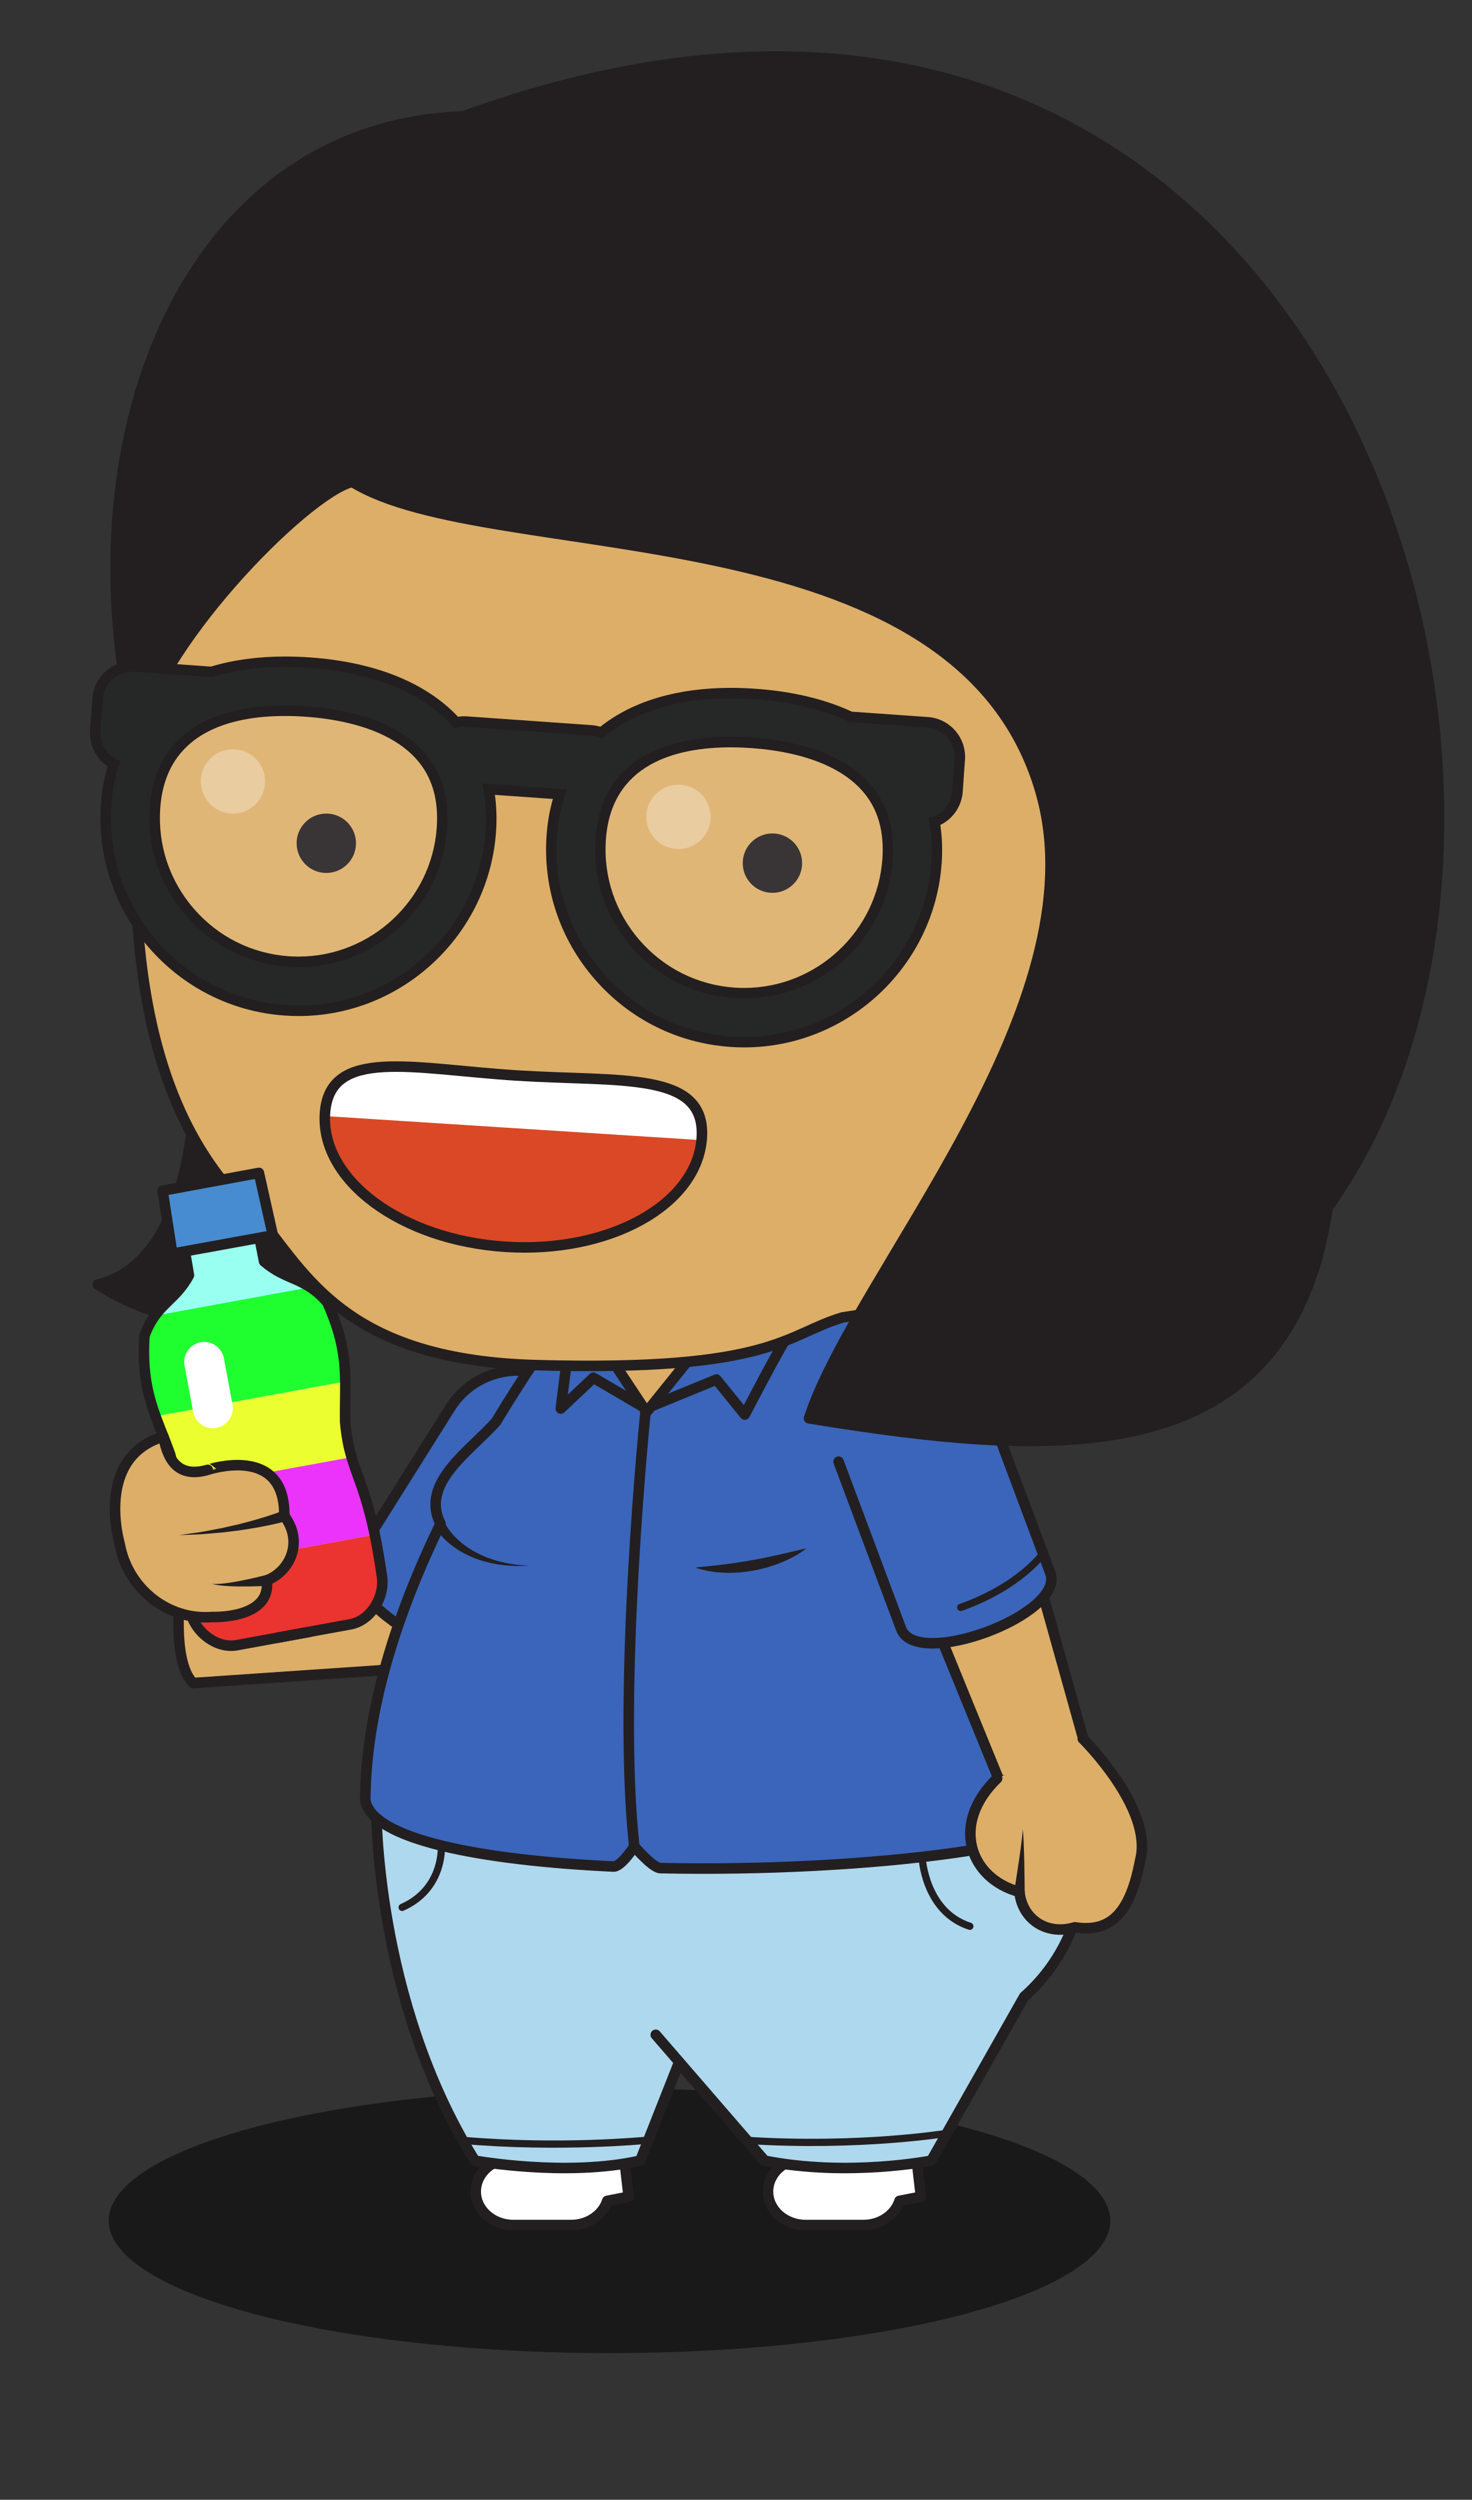 <?xml version="1.0" encoding="UTF-8"?>
<!-- Created with Inkscape (http://www.inkscape.org/) -->
<svg width="38.374mm" height="65.153mm" version="1.1" viewBox="0 0 38.374 65.153" xmlns="http://www.w3.org/2000/svg" xmlns:cc="http://creativecommons.org/ns#" xmlns:dc="http://purl.org/dc/elements/1.1/" xmlns:rdf="http://www.w3.org/1999/02/22-rdf-syntax-ns#">
 <rect x="0" y="0" width="38.374" height="65.153" fill="#333333" stroke="none"/>
 <g transform="translate(-66.992 -86.019)">
  <g transform="matrix(-.07 0 0 .07 121.29 327.57)">
   <ellipse cx="548.7" cy="-2623.9" rx="186.5" ry="49.328" opacity=".5" stroke-width=".922"/>
   <g stroke="#231f20" stroke-linecap="round" stroke-linejoin="round" stroke-miterlimit="10">
    <g stroke-width="3.922">
     <path d="m584.53-2647.2h-41.284l-1.685 14.379 7.974 1.559c1.688 5.197 7.053 9 13.427 9h21.569c7.724 0 13.986-5.584 13.986-12.47-9.2e-4 -6.886-6.263-12.469-13.987-12.469z" fill="#fff"/>
     <path d="m475.68-2647.2h-41.284l-1.685 14.379 7.974 1.559c1.688 5.197 7.053 9 13.427 9h21.569c7.724 0 13.986-5.584 13.986-12.47-9.2e-4 -6.886-6.262-12.469-13.986-12.469z" fill="#fff"/>
     <path d="m648.6-2873.5 59.91 15.057s3.37 26.288-4.718 34.376l-69.425-4.718s-23.591-3.37-20.894-31.679" fill="#ddae68"/>
     <path d="m643.38-2870.3c8.719 13.866-41.496 45.439-50.215 31.572l-35.373-56.26c-8.719-13.866-4.546-32.175 9.32-40.894 13.866-8.719 32.176-4.546 40.895 9.32z" fill="#3a65ba"/>
     <path d="m635.56-2777.9s0.699 71.752-36.709 131.65c0 0-34.076 6.192-61.613 0l-14.353-36.364-31.89 36.364c-31.06 6.192-62.158 0-62.158 0l-34.56-61.021c-31.802-28.269-21.252-70.625-21.252-70.625z" fill="#aed8ed"/>
     <path d="m502.66-3036.9s-67.185 64.706-135.39 256.4c-0.353 16.896 86.689 26.949 162.47 25.344 2.939-0.062 9.718-8.079 9.718-8.079s4.891 7.622 7.775 7.487c49.363-2.323 90.161-10.086 92.42-24.752-0.221-33.675-11.745-69.29-28.026-102.91 7.777-15.242-11.276-27.212-20.727-38.035-39.366-65.29-88.243-115.46-88.243-115.46z" fill="#3a65ba"/>
     <path d="m482.2-2953c0.037-1.144 5.319 8.524 9.824 16.993 3.361 6.316 6.291 11.966 6.291 11.966l10.559-13.03 26.287 10.784 19.547-11.459 12.132 11.459-3.37-26.805" fill="none"/>
     <path d="m403.47-2787.6-34.244-4.881 17.313-61.957c3.313-10.859 14.801-16.977 25.661-13.663 10.859 3.312 16.977 14.802 13.664 25.66z" fill="#ddae68"/>
     <path d="m463.39-2906.5-23.291 62.243c-5.741 15.34-61.294-5.448-55.554-20.788l23.292-62.242c5.741-15.34 22.83-23.123 38.171-17.382" fill="#3a65ba"/>
    </g>
    <polyline transform="matrix(.922 0 0 .922 28.28 -254.18)" points="525.52 -2926.5 549.5 -2896.7 569.22 -2926.5" fill="#ddae68" stroke-width="4.252"/>
    <path d="m702.8-3064.8s-5.263 82.368 36.448 92.333c0 0-59.531 42.523-120.28-17.008" fill="#231f20" stroke-width="3.922"/>
    <path d="m724.63-3160.7c-7.261-137.37-96.241-243.39-229.99-235.94-133.75 7.456-236.29 124.85-229.04 262.22 5.614 106.17 94.476 159.1 196.3 174.22 21.387 6.349 25.872 20.211 114.16 17.762 68.03-1.887 84.231-31.152 101.22-52.598 38.169-32.34 51.56-85.891 47.342-165.67z" fill="#ddae68" stroke-width="3.922"/>
   </g>
   <g fill="#231f20">
    <path d="m388.13-3155.9c30.928-107.1 205.65-83.77 256.35-115.42 17.561 4.216 75.391 63.32 79.895 97.863 28.231-111.23-16.72-230.29-121.2-233.93-320.92-116.29-432.51 252.7-321.95 406.23 14.525 99.173 100.7 93.564 193.17 78.519-17.428-53.793-109.33-153.37-86.258-233.26z" stroke="#231f20" stroke-linecap="round" stroke-linejoin="round" stroke-miterlimit="10" stroke-width="3.922"/>
    <path d="m487.71-3140.4c-6.097 0.165-10.913 5.247-10.745 11.347 0.168 6.111 5.255 10.92 11.351 10.762 6.107-0.177 10.922-5.255 10.754-11.364-0.17-6.104-5.254-10.915-11.36-10.745z" stroke-width=".922"/>
    <path d="m653.86-3147.8c-6.103 0.167-10.911 5.252-10.745 11.352 0.164 6.104 5.245 10.915 11.348 10.746 6.108-0.166 10.917-5.246 10.75-11.358-0.165-6.096-5.252-10.909-11.353-10.741z" stroke-width=".922"/>
   </g>
   <path d="m654.67-3036.1c1.595 24.92-28.522 47.122-67.28 49.606-38.766 2.483-71.465-15.709-73.064-40.624-1.597-24.907 30.218-20.68 68.978-23.164 38.76-2.478 69.771-10.732 71.366 14.182z" fill="#db4826" stroke-width=".922"/>
   <path d="m514.39-3026.2 140.34-8.989s3.715-11.009-12.31-16.233c-7.472-2.281-72.87 2.138-110.43 4.347-13.847 2.897-17.615 12.553-17.598 20.876z" fill="#fff" stroke-width=".922"/>
   <path d="m654.67-3036.1c1.595 24.92-28.522 47.122-67.28 49.606-38.766 2.483-71.465-15.709-73.064-40.624-1.597-24.907 30.218-20.68 68.978-23.164 38.76-2.478 69.771-10.732 71.366 14.182z" fill="none" stroke="#231f20" stroke-linecap="round" stroke-linejoin="round" stroke-miterlimit="10" stroke-width="3.922"/>
   <g id="g4138_1_" transform="matrix(.922 0 0 .922 28.28 -299.46)">
    <path d="m741.93-2830.6c5.691-15.836 11.746-25.002 10.371-47.779-4.728-13.029-12.153-13.667-17.986-24.493 0.968-5.691 1.814-10.892 2.923-16.956 0.874-4.785-4.173-6.16-9.606-7.069l0.013-0.093c-0.346-0.012-0.711-0.042-1.085-0.08-1.15-0.181-2.301-0.354-3.402-0.541-1.099-0.216-2.233-0.464-3.374-0.701-0.359-0.099-0.713-0.199-1.039-0.309l-0.02 0.09c-5.406-1.076-10.609-1.578-11.491 3.208-1.113 6.059-2.165 11.222-3.278 16.889-9.292 8.054-16.464 6.019-25.505 16.522-9.356 20.813-6.944 31.528-7.235 48.353-2.021 22.146-8.89 21.083-14.762 61.681-1.628 8.433 4.23 18.653 12.93 20.048l16.363 2.997 12.555 2.302 16.365 2.999c8.63 1.78 17.73-5.7 19.196-14.162 8.904-40.043 2.103-41.485 8.067-62.906z" fill="#99fff0"/>
    <g opacity=".8">
     <path d="m678.45-2891.9c-6.015 13.384-7.16 22.59-7.297 31.928l76.653 14.044c3.184-8.781 5.378-17.793 4.494-32.44-1.251-3.447-2.693-6.015-4.238-8.146l-62.756-11.497c-2.203 1.443-4.461 3.335-6.856 6.111z" enable-background="new    " fill="#0f0"/>
     <path d="m671.21-2843.5c-0.548 5.984-1.45 10.272-2.587 14.151l70.702 12.953c0.313-4.028 0.992-8.357 2.6-14.145 2.032-5.653 4.104-10.461 5.877-15.339l-76.653-14.044c-0.07 5.188 0.163 10.421 0.061 16.424z" enable-background="new    " fill="#ff0"/>
     <path d="m739.14-2813.1c0.037-1.109 0.1-2.22 0.183-3.35l-70.702-12.953c-0.321 1.087-0.659 2.146-1.015 3.197-2.328 6.893-5.349 13.596-8.357 28.107l77.74 14.243c2.33-14.634 1.883-21.973 2.151-29.244z" enable-background="new    " fill="#f0f"/>
     <path d="m736.76-2782.5c0.075-0.452 0.154-0.916 0.229-1.355l-77.74-14.243c-0.085 0.437-0.18 0.898-0.267 1.348-0.852 4.261-1.705 9.139-2.536 14.878-1.628 8.433 4.23 18.653 12.93 20.048l16.363 2.997 12.555 2.302 16.365 2.999c8.63 1.78 17.73-5.7 19.196-14.162 1.258-5.664 2.191-10.527 2.905-14.812z" enable-background="new    " fill="#f00"/>
    </g>
    <g id="g4051_29_" transform="translate(1.187 -.515)" fill="none" stroke="#231f20" stroke-linecap="round" stroke-linejoin="round" stroke-miterlimit="10" stroke-width="4.252">
     <path id="path3346-5-5_29_" d="m726.46-2926.5c-6.702-0.197-19.013-5.936-20.411 1.667-1.113 6.059-2.165 11.222-3.278 16.889-9.292 8.054-16.464 6.019-25.505 16.522-9.356 20.813-6.944 31.528-7.235 48.353-2.021 22.146-8.89 21.083-14.762 61.681-1.628 8.433 4.23 18.653 12.93 20.048l28.918 5.299"/>
     <path id="path4049_29_" d="m717.56-2928.1c6.331 2.19 19.878 1.188 18.493 8.792-1.109 6.064-1.955 11.264-2.923 16.956 5.833 10.825 13.258 11.464 17.986 24.493 1.375 22.777-4.68 31.943-10.371 47.779-5.964 21.42 0.836 22.863-8.067 62.905-1.466 8.462-10.566 15.942-19.196 14.162l-28.92-5.3"/>
    </g>
    <path id="path3348-2_27_" d="m706.06-2944.2 38.904 7.176-3.943 25.434-40.606-7.391z" fill="#478cd1" stroke="#231f20" stroke-linecap="round" stroke-linejoin="round" stroke-miterlimit="10" stroke-width="4.252"/>
    <path d="m732.61-2847.7c-0.819 4.389-5.041 7.282-9.43 6.463-4.388-0.818-7.282-5.041-6.465-9.43l3.486-18.67c0.819-4.389 5.041-7.283 9.43-6.464 4.39 0.819 7.281 5.042 6.463 9.43z" fill="#fff"/>
   </g>
   <path d="m535.16-2926.3s10.784 104.25 4.306 163.06" fill="none" stroke="#231f20" stroke-linecap="round" stroke-linejoin="round" stroke-miterlimit="10" stroke-width="3.922"/>
   <path d="m432.29-2759.3s-0.913 20.345-17.793 25.797" fill="none" stroke="#231f20" stroke-linecap="round" stroke-linejoin="round" stroke-miterlimit="10" stroke-width="2.696"/>
   <g transform="matrix(.922 0 0 .922 28.28 -254.18)">
    <path d="m634.25-2849.2s-0.099 0.149-0.285 0.428c-0.213 0.328-0.502 0.687-0.876 1.173-0.394 0.451-0.85 1.021-1.433 1.599-0.556 0.608-1.246 1.217-1.983 1.893-0.377 0.328-0.79 0.642-1.206 0.98-0.412 0.343-0.852 0.677-1.325 0.99-0.466 0.321-0.944 0.651-1.433 0.988-0.509 0.301-1.03 0.609-1.559 0.921-0.264 0.155-0.531 0.311-0.799 0.468-0.279 0.138-0.56 0.276-0.842 0.416-0.563 0.276-1.133 0.557-1.708 0.839-1.185 0.479-2.376 0.991-3.597 1.402-1.241 0.355-2.445 0.815-3.683 1.069-1.237 0.251-2.43 0.589-3.616 0.748-1.181 0.164-2.322 0.322-3.405 0.473-1.087 0.066-2.115 0.129-3.064 0.188-0.473 0.028-0.926 0.055-1.356 0.081-0.432 0.01-0.842-0.01-1.227-0.013-0.768-0.013-1.438-0.023-1.99-0.032-1.1-0.019-1.728-0.029-1.728-0.029s0.626-0.056 1.723-0.154c0.547-0.049 1.211-0.108 1.972-0.176 0.38-0.038 0.785-0.063 1.209-0.116 0.422-0.07 0.866-0.145 1.33-0.222 0.923-0.155 1.923-0.324 2.98-0.501 1.038-0.258 2.131-0.53 3.263-0.811 1.129-0.274 2.249-0.726 3.405-1.09 1.158-0.366 2.261-0.932 3.396-1.388 1.113-0.512 2.18-1.114 3.236-1.674 0.506-0.319 1.007-0.636 1.503-0.949l0.736-0.463c0.231-0.171 0.461-0.341 0.688-0.51 0.453-0.336 0.899-0.667 1.335-0.991 0.41-0.353 0.811-0.698 1.202-1.034 0.397-0.326 0.761-0.668 1.095-1.015 0.338-0.342 0.677-0.66 0.979-0.984 0.585-0.667 1.135-1.261 1.554-1.835 0.453-0.552 0.775-1.068 1.066-1.477 0.252-0.416 0.471-0.757 0.557-0.937 0.118-0.225 0.182-0.345 0.182-0.345l0.044-0.083c0.547-1.042 1.836-1.442 2.877-0.895 1.042 0.548 1.442 1.836 0.895 2.878-0.033 0.065-0.072 0.13-0.112 0.19z" fill="#231f20"/>
    <path d="m484.94-2841.7s2.82 0.659 7.05 1.647c2.084 0.498 4.515 1.028 7.099 1.598 1.302 0.249 2.627 0.573 3.992 0.816 1.359 0.27 2.735 0.553 4.124 0.771 1.377 0.287 2.768 0.47 4.133 0.699 1.363 0.247 2.714 0.393 4.021 0.592 1.306 0.22 2.577 0.326 3.784 0.484 0.605 0.08 1.194 0.158 1.763 0.233 0.572 0.054 1.125 0.106 1.655 0.156 1.07 0.124 2.05 0.237 2.919 0.337 0.871 0.051 1.638 0.14 2.272 0.203 1.269 0.133 2.009 0.258 2.009 0.258s-0.694 0.244-1.936 0.585c-0.621 0.167-1.378 0.382-2.255 0.579-0.877 0.192-1.875 0.341-2.97 0.502-0.549 0.073-1.121 0.15-1.712 0.229-0.593 0.053-1.207 0.076-1.839 0.118-1.264 0.057-2.605 0.149-3.984 0.075-1.38-0.052-2.816-0.067-4.254-0.261-1.445-0.143-2.909-0.33-4.357-0.606-0.724-0.139-1.447-0.278-2.167-0.417-0.716-0.161-1.422-0.351-2.126-0.523-1.412-0.327-2.765-0.791-4.078-1.208-1.305-0.447-2.549-0.927-3.715-1.413-1.159-0.507-2.248-0.991-3.226-1.506-0.987-0.488-1.86-1.008-2.632-1.463-0.774-0.449-1.422-0.896-1.954-1.258-1.061-0.732-1.616-1.227-1.616-1.227z" fill="#231f20"/>
    <ellipse transform="matrix(.998 -.063 .063 .998 198.2 26.166)" cx="512.59" cy="-3119" rx="65.209" ry="56.284" fill="#fff" opacity=".1"/>
    <ellipse transform="matrix(.998 -.063 .063 .998 199.26 37.324)" cx="689.44" cy="-3130.2" rx="65.209" ry="56.284" fill="#fff" opacity=".1"/>
    <path d="m510.02-3046.1c-40.669 0-74.765-31.804-77.622-72.404-0.403-5.746-0.139-11.322 0.786-16.607-5.182-1.845-8.895-6.614-9.289-12.225l-0.912-12.95c-0.263-3.739 0.945-7.357 3.404-10.188 2.458-2.83 5.872-4.533 9.611-4.796l31.057-2.186c10.831-5.087 23.816-8.193 38.604-9.233 3.335-0.234 6.641-0.354 9.825-0.354 21.679 0 39.706 5.524 52.25 15.99 1.291-0.526 2.647-0.843 4.048-0.942l50.466-3.55c0.31-0.021 0.617-0.032 0.922-0.032 1.087 0 2.164 0.134 3.217 0.398 12.626-13.98 33.081-22.329 59.275-24.172 3.332-0.234 6.633-0.353 9.813-0.353 10.894 0 20.885 1.376 29.705 4.092l31.057-2.185c0.334-0.023 0.667-0.035 0.997-0.035 7.329 0 13.473 5.731 13.988 13.048l0.911 12.951c0.395 5.612-2.613 10.854-7.486 13.405 1.656 5.104 2.698 10.588 3.102 16.334 3.011 42.83-29.383 80.125-72.21 83.137-1.833 0.129-3.688 0.194-5.513 0.194h-6e-3c-40.67 0-74.765-31.807-77.618-72.405-0.418-5.943-0.127-11.682 0.866-17.1l-28.773 2.025c1.743 5.226 2.835 10.866 3.254 16.811 1.457 20.715-5.261 40.781-18.914 56.5-13.654 15.72-32.583 25.18-53.298 26.637-1.833 0.13-3.689 0.195-5.517 0.195zm5.442-121.18c-2.736 0-5.567 0.102-8.416 0.302-10.451 0.735-25.343 3.107-36.939 10.235-13.095 8.05-19.149 20.448-17.996 36.849 2.131 30.296 27.572 54.027 57.919 54.027 1.366 0 2.751-0.049 4.119-0.145 15.456-1.087 29.58-8.147 39.769-19.878s15.202-26.704 14.114-42.159c-2.28-32.424-29.846-39.231-52.57-39.231zm180-12.661c-2.736 0-5.567 0.102-8.415 0.302-21.645 1.523-57.564 9.667-54.934 47.085 2.132 30.295 27.574 54.027 57.919 54.027 1.366 0 2.751-0.049 4.119-0.145 15.456-1.087 29.58-8.146 39.769-19.877 10.19-11.731 15.203-26.704 14.115-42.16-2.281-32.426-29.848-39.232-52.573-39.232z" fill="#262827"/>
    <path d="m695.47-3197.6c10.948 0 20.812 1.405 29.455 4.115l31.456-2.213c0.284-0.02 0.566-0.03 0.847-0.03 6.196 0 11.425 4.795 11.867 11.072l0.911 12.95c0.387 5.502-3.033 10.38-8.013 12.087 1.942 5.378 3.18 11.263 3.629 17.652 2.929 41.661-28.578 77.937-70.238 80.867-1.803 0.127-3.589 0.189-5.37 0.189-39.361 0-72.696-30.569-75.498-70.427-0.484-6.877 8e-3 -13.311 1.398-19.27l-34.379 2.419c2.211 5.703 3.601 12.006 4.085 18.884 2.93 41.66-28.579 77.937-70.24 80.867-1.8 0.126-3.589 0.189-5.367 0.189-39.363 0-72.696-30.567-75.5-70.427-0.448-6.388-0.047-12.389 1.123-17.985-5.171-0.994-9.239-5.344-9.626-10.846l-0.912-12.95c-0.462-6.561 4.482-12.252 11.043-12.713l31.456-2.214c10.518-5.006 23.339-8.16 38.206-9.205 3.313-0.233 6.538-0.348 9.675-0.348 22.111 0 39.802 5.728 51.912 16.374 1.361-0.74 2.893-1.214 4.537-1.332l50.464-3.549c0.259-0.018 0.517-0.027 0.773-0.027 1.368 0 2.683 0.253 3.904 0.709 11.989-13.972 32.082-22.613 58.737-24.488 3.309-0.235 6.531-0.35 9.665-0.35m-5.444 121.18c1.412 0 2.839-0.05 4.269-0.15 33.128-2.33 58.187-31.179 55.855-64.308-2.434-34.606-32.283-41.209-54.694-41.209-3.018 0-5.901 0.12-8.564 0.307-22.438 1.58-59.666 10.089-56.906 49.355 2.231 31.698 28.733 56.005 60.04 56.005m-180 12.662c1.412 0 2.839-0.05 4.269-0.15 33.128-2.331 58.186-31.179 55.854-64.308-2.434-34.605-32.28-41.209-54.691-41.208-3.017 0-5.902 0.12-8.564 0.307-22.439 1.578-59.669 10.091-56.907 49.355 2.228 31.697 28.732 56.004 60.039 56.004m185.44-138.09c-3.23 0-6.582 0.12-9.962 0.358-26.193 1.843-46.82 10.114-59.875 23.969-0.815-0.133-1.64-0.2-2.469-0.2-0.355 0-0.715 0.013-1.069 0.037l-50.466 3.55c-1.194 0.085-2.36 0.305-3.487 0.657-12.88-10.287-31.017-15.709-52.664-15.709-3.233 0-6.588 0.121-9.974 0.359-14.887 1.047-28.002 4.162-38.998 9.261l-30.665 2.159c-4.306 0.302-8.236 2.264-11.067 5.522-2.831 3.259-4.223 7.425-3.919 11.731l0.912 12.95c0.411 5.849 3.952 10.903 9.045 13.385-0.732 4.952-0.915 10.131-0.542 15.446 2.935 41.709 37.961 74.382 79.742 74.382 1.878 0 3.784-0.067 5.665-0.2 21.282-1.497 40.728-11.214 54.754-27.363 14.026-16.148 20.927-36.762 19.43-58.044-0.362-5.149-1.217-10.082-2.55-14.729l23.424-1.648c-0.668 4.789-0.824 9.792-0.461 14.941 2.932 41.708 37.957 74.381 79.739 74.381 1.879 0 3.787-0.067 5.668-0.2 43.997-3.094 77.275-41.408 74.182-85.407-0.374-5.314-1.279-10.417-2.698-15.219 4.696-3.17 7.494-8.67 7.083-14.52l-0.911-12.95c-0.593-8.426-7.669-15.026-16.108-15.026-0.38 0-0.766 0.014-1.146 0.041l-30.665 2.157c-8.927-2.702-18.998-4.071-29.948-4.071zm-5.444 121.18c-29.234 0-53.744-22.864-55.798-52.051-1.108-15.768 4.449-27.18 16.989-34.888 11.227-6.901 25.76-9.207 35.974-9.926 2.797-0.196 5.578-0.296 8.266-0.296 21.821 0 48.287 6.463 50.452 37.255 1.047 14.889-3.782 29.314-13.599 40.616-9.817 11.303-23.423 18.104-38.313 19.151-1.319 0.092-2.655 0.139-3.971 0.139zm-180 12.661c-29.236 0-53.745-22.863-55.798-52.05-1.109-15.768 4.448-27.18 16.988-34.889 11.229-6.902 25.762-9.208 35.976-9.926 2.797-0.197 5.578-0.296 8.266-0.296 21.819 0 48.283 6.462 50.449 37.254 1.048 14.889-3.782 29.313-13.598 40.616-9.817 11.302-23.423 18.104-38.313 19.151-1.318 0.093-2.654 0.14-3.97 0.14z" fill="#231f20"/>
    <circle cx="716.54" cy="-3151.4" r="12.989" fill="#fff" opacity=".3"/>
    <circle cx="536.59" cy="-3137.1" r="12.988" fill="#fff" opacity=".3"/>
   </g>
   <g fill="none" stroke="#231f20" stroke-linecap="round" stroke-linejoin="round" stroke-miterlimit="10" stroke-width="2.696">
    <path d="m535.16-2653.8s32.052 3.145 68.149 0"/>
    <path d="m423.11-2656.4s32.404 5.305 74.47 2.61"/>
    <path d="m611.34-2762.6s-0.696 15.32 14.581 22.06"/>
   </g>
   <g transform="matrix(.922 0 0 .922 28.28 -299.46)">
    <path d="m695.82-2805.7c-8.027 10.658-2.163 22.49 7.063 26.061-1.977 15.756 22.059 14.782 22.059 14.782 18.099 1.461 34.174-11.691 37.343-29.473 0 0 10.384-34.975-17.66-43.393-1.967 11.278-7.405 16.471-17.902 13.436 0 1e-3 -31.391-10.641-30.903 18.587z" fill="#ddae68" stroke="#231f20" stroke-linecap="round" stroke-linejoin="round" stroke-miterlimit="10" stroke-width="4.252"/>
    <path d="m703.23-2781.8s1.318 0.349 3.347 0.829c2.02 0.479 4.726 1.088 7.448 1.6 2.722 0.515 5.463 0.929 7.534 1.087 0.518 0.045 0.994 0.077 1.414 0.079 0.421 0 0.794 0.035 1.095 0.01 0.609-0.032 0.957-0.051 0.957-0.051s-0.339 0.086-0.933 0.238c-0.298 0.089-0.667 0.13-1.089 0.21-0.424 0.083-0.903 0.145-1.429 0.203-2.101 0.254-4.922 0.385-7.74 0.412-2.819 0.031-5.636-0.04-7.751-0.117-2.106-0.076-3.535-0.164-3.535-0.164h-0.016c-1.214-0.075-2.139-1.121-2.064-2.335 0.075-1.215 1.121-2.139 2.335-2.064 0.143 0.01 0.294 0.034 0.427 0.068z" fill="#231f20"/>
    <path d="m696.51-2807.7s0.645 0.258 1.718 0.637c1.066 0.403 2.666 0.917 4.573 1.549 0.958 0.307 2.007 0.605 3.113 0.94 1.107 0.331 2.272 0.69 3.497 0.998 1.221 0.323 2.483 0.656 3.766 0.995 1.279 0.361 2.604 0.611 3.917 0.925 1.318 0.299 2.636 0.599 3.933 0.894 1.307 0.248 2.593 0.491 3.838 0.728 1.248 0.233 2.454 0.458 3.597 0.672 1.143 0.236 2.236 0.349 3.24 0.504 4.029 0.575 6.715 0.958 6.715 0.958s-2.714-0.111-6.785-0.277c-1.018-0.054-2.128-0.056-3.291-0.176-1.165-0.098-2.395-0.201-3.666-0.308-1.273-0.11-2.589-0.224-3.926-0.34-1.333-0.164-2.686-0.331-4.04-0.497-1.352-0.182-2.717-0.3-4.041-0.532-1.33-0.211-2.638-0.419-3.904-0.62-1.271-0.186-2.487-0.43-3.644-0.651-1.156-0.226-2.253-0.421-3.262-0.636-2.014-0.448-3.69-0.805-4.885-1.123-1.203-0.294-1.84-0.478-1.84-0.478l-0.048-0.014c-1.165-0.336-1.838-1.553-1.502-2.718s1.553-1.837 2.718-1.501c0.071 0.02 0.142 0.045 0.209 0.071z" fill="#231f20"/>
   </g>
   <g transform="matrix(.922 0 0 .922 28.28 -254.18)">
    <path d="m407.86-2748.8c19.02 18.368 11.067 40.506-9.005 45.856-1.053 10.792-10.765 17.767-22.392 14.288-15.602 2.471-22.682-7.457-26.417-27.258-5.331-20.819 23.241-48.919 23.241-48.919" fill="#ddae68" stroke="#231f20" stroke-linecap="round" stroke-linejoin="round" stroke-miterlimit="10" stroke-width="4.252"/>
    <path d="m396.74-2702.8s0.031-6.375 0.175-12.741c0.074-3.185 0.158-6.367 0.303-8.757 0.032-0.596 0.062-1.143 0.088-1.627 0.049-0.485 0.092-0.907 0.127-1.255 0.07-0.691 0.111-1.085 0.111-1.085s0.026 0.397 0.072 1.092c0.022 0.345 0.051 0.763 0.083 1.244 0.055 0.48 0.116 1.022 0.184 1.614 0.252 2.361 0.699 5.505 1.154 8.645 0.917 6.283 1.942 12.541 1.942 12.541 0.191 1.163-0.597 2.26-1.76 2.451s-2.26-0.597-2.451-1.76c-0.019-0.117-0.028-0.249-0.028-0.362z" fill="#231f20"/>
   </g>
   <path d="m387.24-2872.3s8.46 12.17 30.66 20.076" fill="none" stroke="#231f20" stroke-linecap="round" stroke-linejoin="round" stroke-miterlimit="10" stroke-width="2.696"/>
   <line x1="491" x2="531.47" y1="-2646.3" y2="-2693.1" fill="none" stroke="#231f20" stroke-linecap="round" stroke-linejoin="round" stroke-miterlimit="10" stroke-width="3.922"/>
  </g>
 </g>
</svg>
